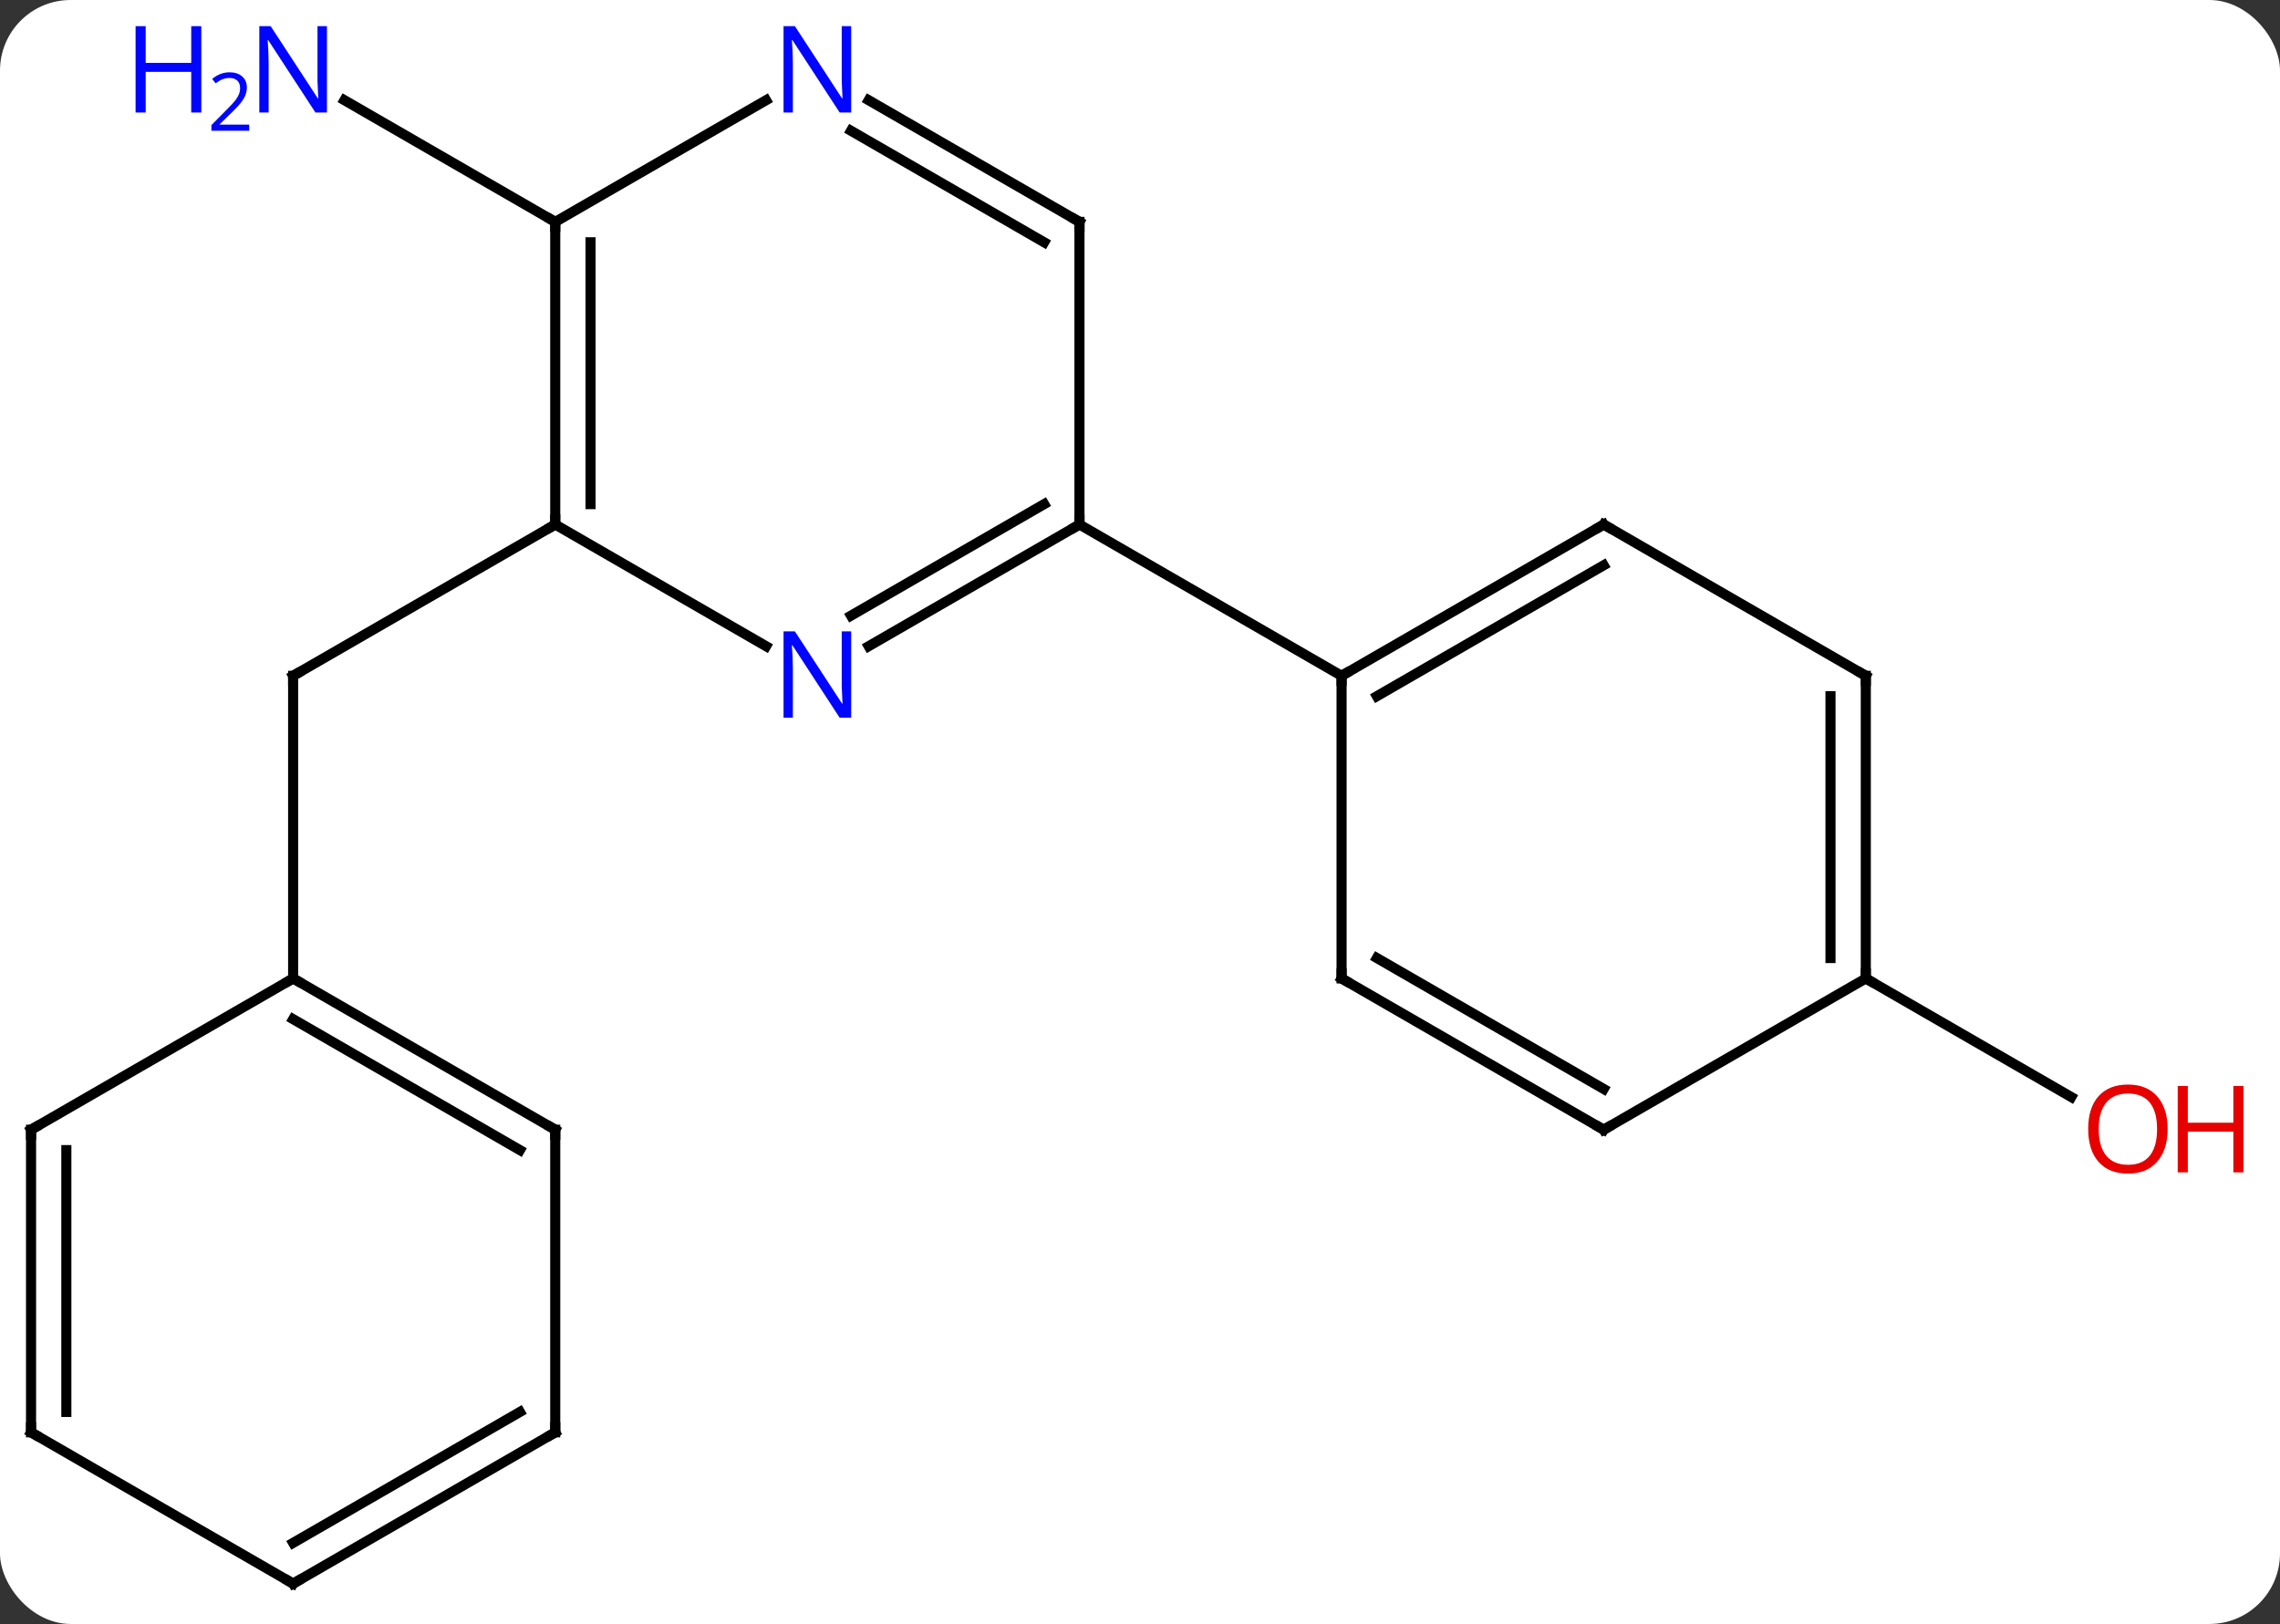 <svg width="226" viewBox="0 0 226 161" style="fill-opacity:1; color-rendering:auto; color-interpolation:auto; text-rendering:auto; stroke:black; stroke-linecap:square; stroke-miterlimit:10; shape-rendering:auto; stroke-opacity:1; fill:black; stroke-dasharray:none; font-weight:normal; stroke-width:1; font-family:'Open Sans'; font-style:normal; stroke-linejoin:miter; font-size:12; stroke-dashoffset:0; image-rendering:auto;" height="161" class="cas-substance-image" xmlns:xlink="http://www.w3.org/1999/xlink" xmlns="http://www.w3.org/2000/svg"><rect x="0" y="0" width="226" height="161" fill="#333333" stroke="none"/><svg class="cas-substance-single-component"><rect y="0" x="0" width="226" stroke="none" ry="7" rx="7" height="161" fill="white" class="cas-substance-group"/><svg y="0" x="0" width="226" viewBox="0 0 226 161" style="fill:black;" height="161" class="cas-substance-single-component-image"><svg><g><g transform="translate(107,82)" style="text-rendering:geometricPrecision; color-rendering:optimizeQuality; color-interpolation:linearRGB; stroke-linecap:butt; image-rendering:optimizeQuality;"><line y2="-30" y1="-15" x2="-51.963" x1="-77.943" style="fill:none;"/><line y2="15" y1="-15" x2="-77.943" x1="-77.943" style="fill:none;"/><line y2="-60" y1="-72.065" x2="-51.963" x1="-72.859" style="fill:none;"/><line y2="15" y1="26.759" x2="77.943" x1="98.309" style="fill:none;"/><line y2="-17.935" y1="-30" x2="-20.896" x1="0" style="fill:none;"/><line y2="-20.966" y1="-32.021" x2="-22.646" x1="-3.5" style="fill:none;"/><line y2="-60" y1="-30" x2="0" x1="0" style="fill:none;"/><line y2="-15" y1="-30" x2="25.98" x1="0" style="fill:none;"/><line y2="-30" y1="-17.935" x2="-51.963" x1="-31.064" style="fill:none;"/><line y2="-72.065" y1="-60" x2="-20.896" x1="0" style="fill:none;"/><line y2="-69.034" y1="-57.979" x2="-22.646" x1="-3.5" style="fill:none;"/><line y2="-60" y1="-30" x2="-51.963" x1="-51.963" style="fill:none;"/><line y2="-57.979" y1="-32.021" x2="-48.463" x1="-48.463" style="fill:none;"/><line y2="-60" y1="-72.065" x2="-51.963" x1="-31.064" style="fill:none;"/><line y2="-30" y1="-15" x2="51.963" x1="25.98" style="fill:none;"/><line y2="-25.959" y1="-12.979" x2="51.963" x1="29.48" style="fill:none;"/><line y2="15" y1="-15" x2="25.98" x1="25.98" style="fill:none;"/><line y2="-15" y1="-30" x2="77.943" x1="51.963" style="fill:none;"/><line y2="30" y1="15" x2="51.963" x1="25.98" style="fill:none;"/><line y2="25.959" y1="12.979" x2="51.963" x1="29.48" style="fill:none;"/><line y2="15" y1="-15" x2="77.943" x1="77.943" style="fill:none;"/><line y2="12.979" y1="-12.979" x2="74.443" x1="74.443" style="fill:none;"/><line y2="15" y1="30" x2="77.943" x1="51.963" style="fill:none;"/><line y2="30" y1="15" x2="-51.963" x1="-77.943" style="fill:none;"/><line y2="32.021" y1="19.041" x2="-55.463" x1="-77.943" style="fill:none;"/><line y2="30" y1="15" x2="-103.923" x1="-77.943" style="fill:none;"/><line y2="60" y1="30" x2="-51.963" x1="-51.963" style="fill:none;"/><line y2="60" y1="30" x2="-103.923" x1="-103.923" style="fill:none;"/><line y2="57.979" y1="32.021" x2="-100.423" x1="-100.423" style="fill:none;"/><line y2="75" y1="60" x2="-77.943" x1="-51.963" style="fill:none;"/><line y2="70.959" y1="57.979" x2="-77.943" x1="-55.463" style="fill:none;"/><line y2="75" y1="60" x2="-77.943" x1="-103.923" style="fill:none;"/><path style="fill:none; stroke-miterlimit:5;" d="M-77.51 -15.25 L-77.943 -15 L-77.943 -14.5"/></g><g transform="translate(107,82)" style="stroke-linecap:butt; fill:rgb(0,5,255); text-rendering:geometricPrecision; color-rendering:optimizeQuality; image-rendering:optimizeQuality; font-family:'Open Sans'; stroke:rgb(0,5,255); color-interpolation:linearRGB; stroke-miterlimit:5;"><path style="stroke:none;" d="M-74.591 -70.844 L-75.732 -70.844 L-80.42 -78.031 L-80.466 -78.031 Q-80.373 -76.766 -80.373 -75.719 L-80.373 -70.844 L-81.295 -70.844 L-81.295 -79.406 L-80.17 -79.406 L-75.498 -72.25 L-75.451 -72.25 Q-75.451 -72.406 -75.498 -73.266 Q-75.545 -74.125 -75.529 -74.5 L-75.529 -79.406 L-74.591 -79.406 L-74.591 -70.844 Z"/><path style="stroke:none;" d="M-87.045 -70.844 L-88.045 -70.844 L-88.045 -74.875 L-92.56 -74.875 L-92.56 -70.844 L-93.56 -70.844 L-93.56 -79.406 L-92.56 -79.406 L-92.56 -75.766 L-88.045 -75.766 L-88.045 -79.406 L-87.045 -79.406 L-87.045 -70.844 Z"/><path style="stroke:none;" d="M-82.295 -69.034 L-86.045 -69.034 L-86.045 -69.597 L-84.545 -71.112 Q-83.857 -71.8 -83.638 -72.097 Q-83.42 -72.394 -83.31 -72.675 Q-83.201 -72.956 -83.201 -73.284 Q-83.201 -73.737 -83.474 -74.003 Q-83.748 -74.269 -84.248 -74.269 Q-84.591 -74.269 -84.912 -74.152 Q-85.232 -74.034 -85.623 -73.737 L-85.966 -74.175 Q-85.185 -74.831 -84.248 -74.831 Q-83.451 -74.831 -82.99 -74.417 Q-82.529 -74.003 -82.529 -73.316 Q-82.529 -72.769 -82.834 -72.237 Q-83.138 -71.706 -83.982 -70.894 L-85.232 -69.675 L-85.232 -69.644 L-82.295 -69.644 L-82.295 -69.034 Z"/><path style="fill:rgb(230,0,0); stroke:none;" d="M107.861 29.93 Q107.861 31.992 106.821 33.172 Q105.782 34.352 103.939 34.352 Q102.048 34.352 101.017 33.188 Q99.986 32.023 99.986 29.914 Q99.986 27.82 101.017 26.672 Q102.048 25.523 103.939 25.523 Q105.798 25.523 106.829 26.695 Q107.861 27.867 107.861 29.93 ZM101.032 29.93 Q101.032 31.664 101.775 32.57 Q102.517 33.477 103.939 33.477 Q105.361 33.477 106.087 32.578 Q106.814 31.68 106.814 29.93 Q106.814 28.195 106.087 27.305 Q105.361 26.414 103.939 26.414 Q102.517 26.414 101.775 27.312 Q101.032 28.211 101.032 29.93 Z"/><path style="fill:rgb(230,0,0); stroke:none;" d="M115.376 34.227 L114.376 34.227 L114.376 30.195 L109.861 30.195 L109.861 34.227 L108.861 34.227 L108.861 25.664 L109.861 25.664 L109.861 29.305 L114.376 29.305 L114.376 25.664 L115.376 25.664 L115.376 34.227 Z"/><path style="fill:none; stroke:black;" d="M-0.433 -29.75 L0 -30 L0 -30.5"/><path style="stroke:none;" d="M-22.628 -10.844 L-23.769 -10.844 L-28.457 -18.031 L-28.503 -18.031 Q-28.41 -16.766 -28.41 -15.719 L-28.41 -10.844 L-29.332 -10.844 L-29.332 -19.406 L-28.207 -19.406 L-23.535 -12.25 L-23.488 -12.25 Q-23.488 -12.406 -23.535 -13.266 Q-23.582 -14.125 -23.566 -14.5 L-23.566 -19.406 L-22.628 -19.406 L-22.628 -10.844 Z"/><path style="fill:none; stroke:black;" d="M-0 -59.5 L0 -60 L-0.433 -60.25"/><path style="fill:none; stroke:black;" d="M-51.963 -30.5 L-51.963 -30 L-52.396 -29.75"/><path style="stroke:none;" d="M-22.628 -70.844 L-23.769 -70.844 L-28.457 -78.031 L-28.503 -78.031 Q-28.41 -76.766 -28.41 -75.719 L-28.41 -70.844 L-29.332 -70.844 L-29.332 -79.406 L-28.207 -79.406 L-23.535 -72.25 L-23.488 -72.25 Q-23.488 -72.406 -23.535 -73.266 Q-23.582 -74.125 -23.566 -74.5 L-23.566 -79.406 L-22.628 -79.406 L-22.628 -70.844 Z"/><path style="fill:none; stroke:black;" d="M-51.963 -59.5 L-51.963 -60 L-52.396 -60.25"/><path style="fill:none; stroke:black;" d="M26.413 -15.25 L25.98 -15 L25.98 -14.5"/><path style="fill:none; stroke:black;" d="M51.53 -29.75 L51.963 -30 L52.396 -29.75"/><path style="fill:none; stroke:black;" d="M25.98 14.5 L25.98 15 L26.413 15.25"/><path style="fill:none; stroke:black;" d="M77.51 -15.25 L77.943 -15 L77.943 -14.5"/><path style="fill:none; stroke:black;" d="M51.53 29.75 L51.963 30 L52.396 29.75"/><path style="fill:none; stroke:black;" d="M77.943 14.5 L77.943 15 L78.376 15.25"/><path style="fill:none; stroke:black;" d="M-77.51 15.25 L-77.943 15 L-78.376 15.25"/><path style="fill:none; stroke:black;" d="M-52.396 29.75 L-51.963 30 L-51.963 30.5"/><path style="fill:none; stroke:black;" d="M-103.49 29.75 L-103.923 30 L-103.923 30.5"/><path style="fill:none; stroke:black;" d="M-51.963 59.5 L-51.963 60 L-52.396 60.25"/><path style="fill:none; stroke:black;" d="M-103.923 59.5 L-103.923 60 L-103.49 60.25"/><path style="fill:none; stroke:black;" d="M-77.51 74.75 L-77.943 75 L-78.376 74.75"/></g></g></svg></svg></svg></svg>
